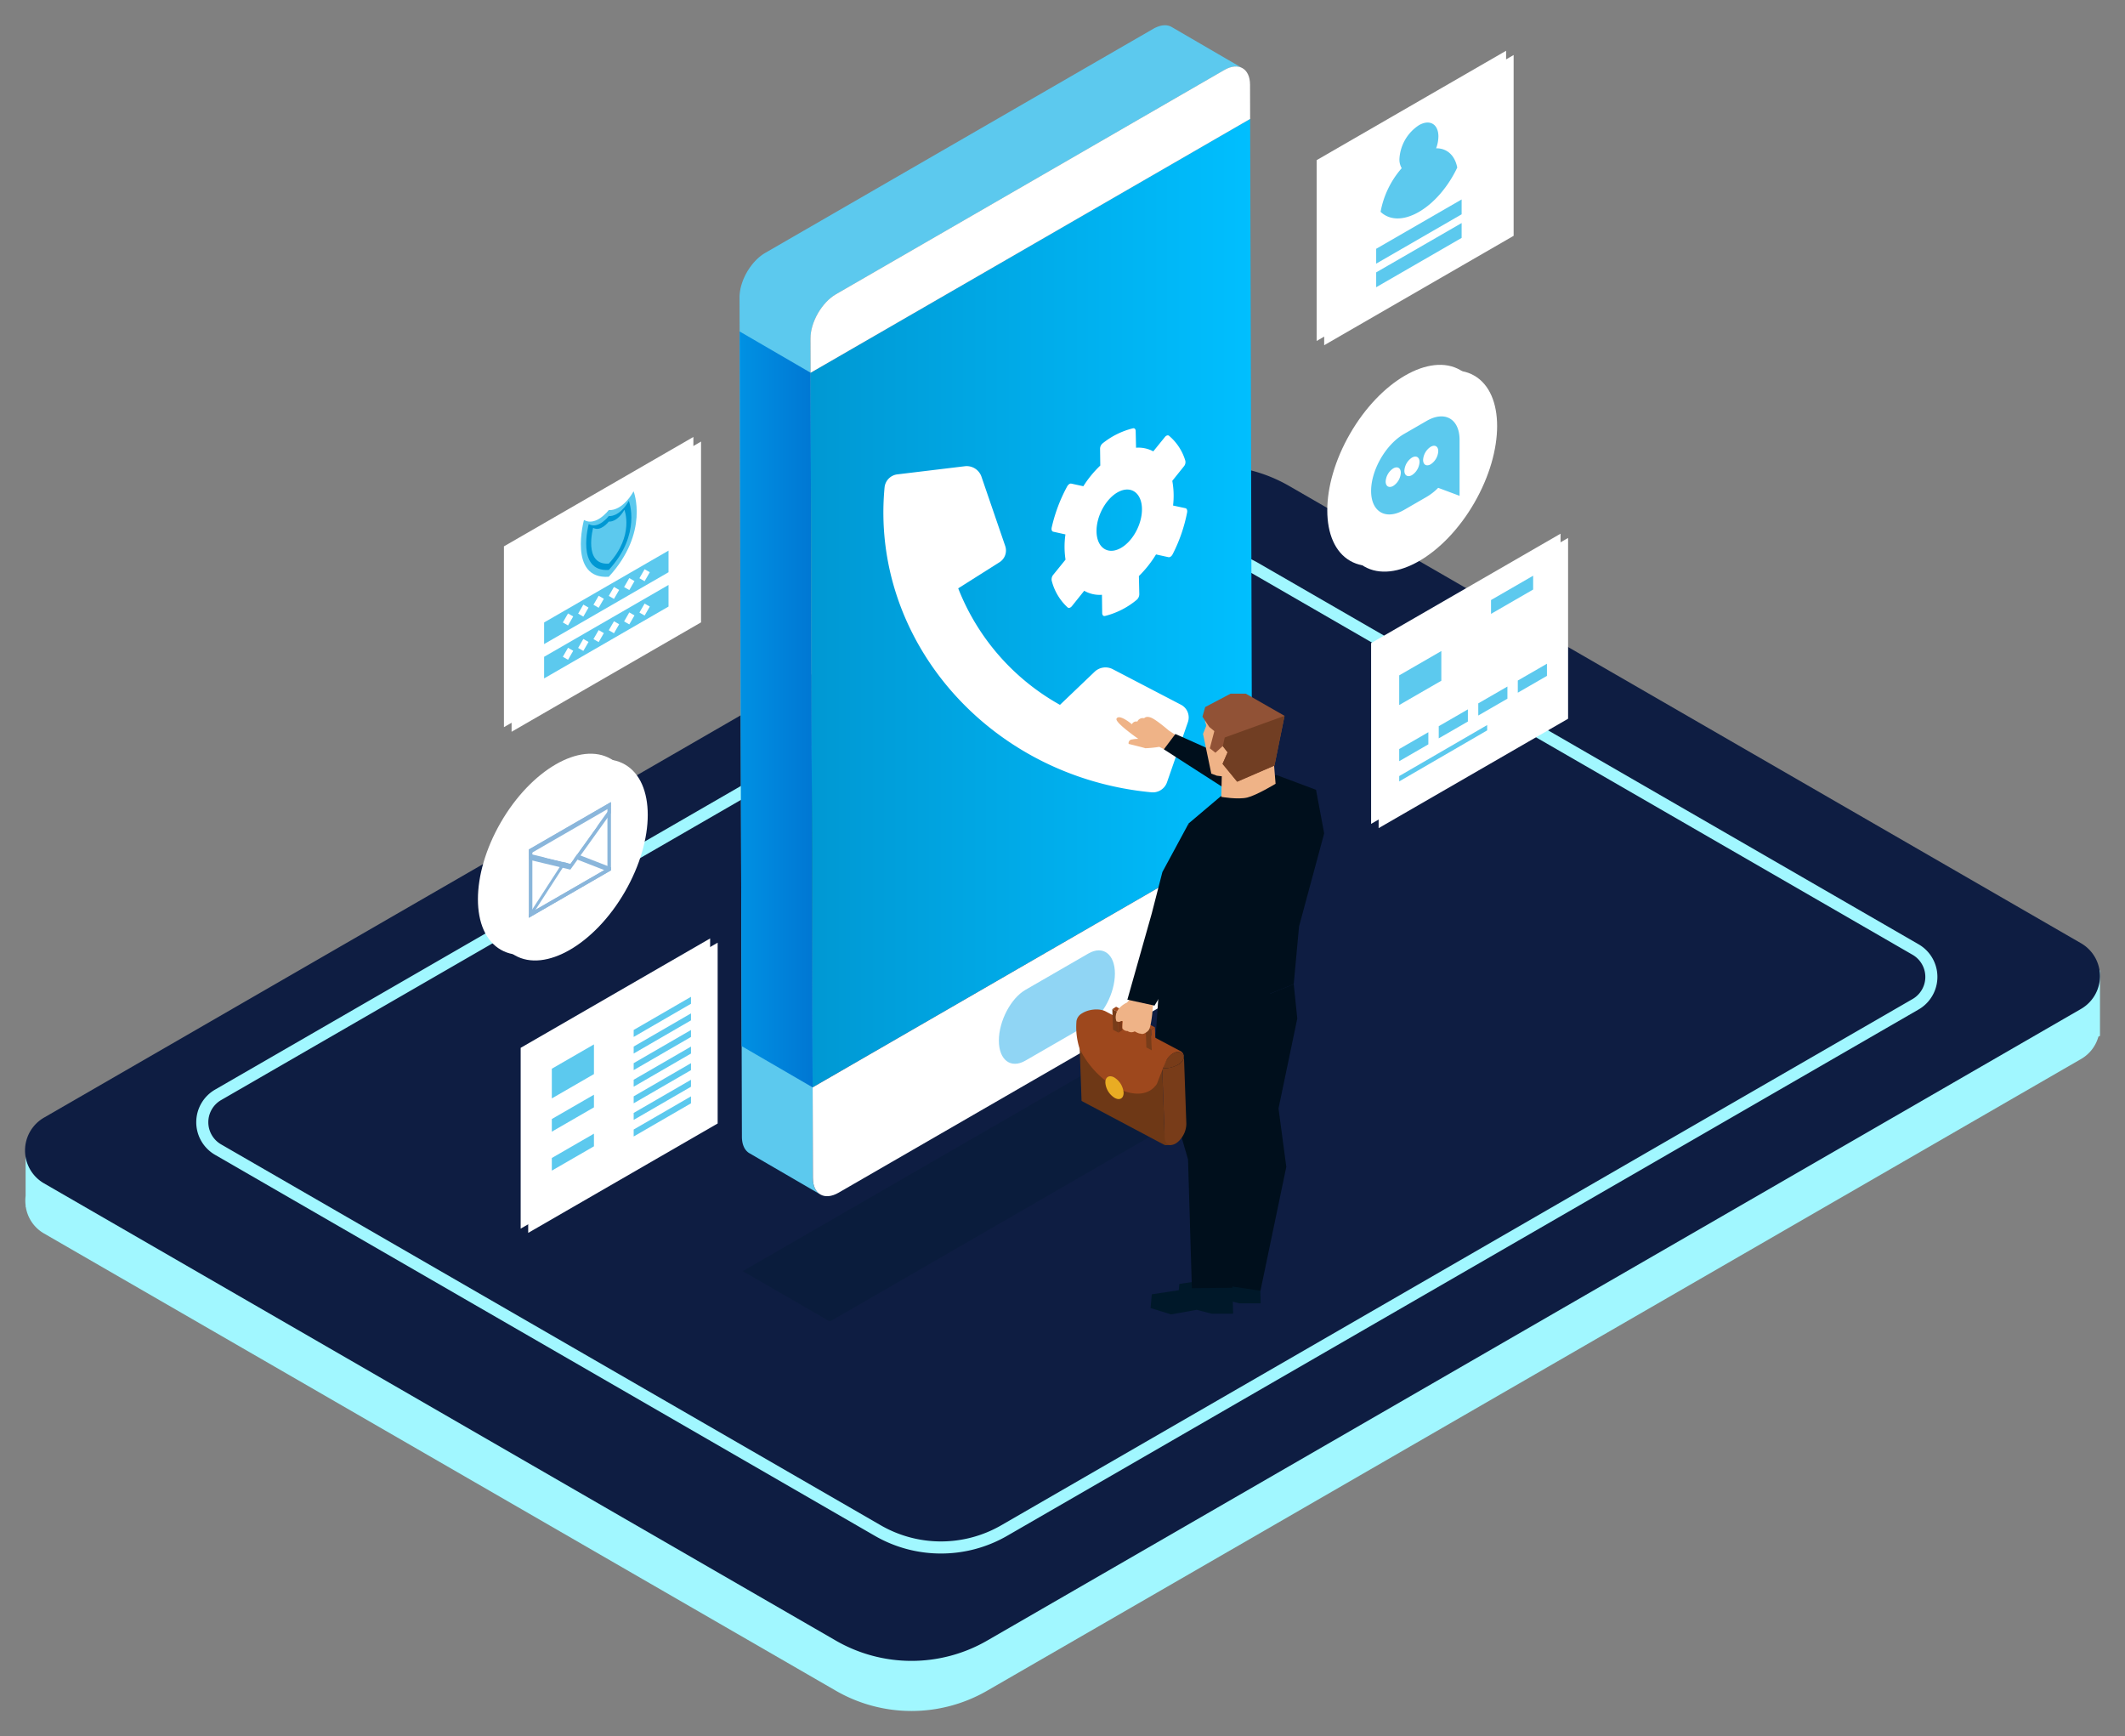 <?xml version="1.0" encoding="utf-8"?>
<svg xmlns="http://www.w3.org/2000/svg" xmlns:xlink="http://www.w3.org/1999/xlink" width="710" height="580" viewBox="0 0 710 580"><rect x="0" y="0" width="710" height="580" fill="#808080" stroke="none"/><defs><linearGradient id="c" x1="-4.082" y1="1.298" x2="-4.08" y2="1.297" gradientUnits="objectBoundingBox"><stop offset="0" stop-color="#213871"/><stop offset="1" stop-color="#0e1d42"/></linearGradient><linearGradient id="d" y1=".5" x2="1" y2=".5" gradientUnits="objectBoundingBox"><stop offset="0" stop-color="#0091e3"/><stop offset="1" stop-color="#0077d3"/></linearGradient><linearGradient id="a" y1=".5" x2="1" y2=".5" gradientUnits="objectBoundingBox"><stop offset="0" stop-color="#0098d3"/><stop offset="1" stop-color="#00bfff"/></linearGradient><linearGradient id="e" x1="28.662" y1="61.502" x2="29.816" y2="61.502" xlink:href="#a"/><linearGradient id="b" x1="8.424" y1=".5" x2="9.424" y2=".5" gradientUnits="objectBoundingBox"><stop offset="0" stop-color="#000f1c"/><stop offset="1" stop-color="#012a45"/></linearGradient><linearGradient id="f" x1="12.037" y1=".5" x2="13.037" y2=".5" xlink:href="#b"/><linearGradient id="g" x1="8.704" y1=".5" x2="9.704" y2=".5" xlink:href="#b"/><linearGradient id="h" x1="6.07" y1=".5" x2="7.07" y2=".5" xlink:href="#b"/><linearGradient id="i" x1="-329.42" y1="-10.954" x2="-329.168" y2="-11.926" gradientUnits="objectBoundingBox"><stop offset="0" stop-color="#012a45"/><stop offset="1" stop-color="#000f1c"/></linearGradient></defs><path data-name="Rectangle 249" fill="none" d="M0 0h710v580H0z"/><g data-name="Group 1395"><g data-name="Group 48"><g data-name="Group 47" fill-rule="evenodd"><path data-name="Path 112" d="M8.558 402.648a12.813 12.813 0 010-3.169v-17.3l5.508 8.4c.224-.149.385-.346.624-.483l365.479-211.013a50.571 50.571 0 0150.568 0l264.565 152.752c.162.094.271.23.427.33l5.908-8.09v21.957l-.527.279a12.439 12.439 0 01-5.809 7.471L329.829 564.795a50.566 50.566 0 01-50.566 0L14.697 412.048a12.406 12.406 0 01-6.069-8.831l-.07-.026z" fill="#a1f7ff"/><path data-name="Path 113" d="M3610.825 414.84l-365.471 211.01a12.671 12.671 0 000 21.947l264.565 152.753a50.566 50.566 0 0050.565 0l365.474-211.013a12.671 12.671 0 000-21.947l-264.564-152.75a50.571 50.571 0 00-50.569 0z" transform="translate(-3230.656 -252.493)" fill="url(#c)"/></g><path data-name="Path 114" d="M314.402 518.968a44.135 44.135 0 01-22.083-5.9L71.859 385.782a12.578 12.578 0 010-21.784l304.549-175.837a44.277 44.277 0 0144.159 0L641.03 315.447a12.575 12.575 0 010 21.785L336.481 513.07a44.164 44.164 0 01-22.079 5.898zm64.025-327.313L73.877 367.492a8.545 8.545 0 000 14.8L294.34 509.577a40.261 40.261 0 0040.122 0l304.549-175.832a8.544 8.544 0 000-14.8l-220.463-127.29a40.257 40.257 0 00-40.122 0z" fill="#a1f7ff"/></g><g data-name="Group 1106" transform="translate(148.904 8.432)"><ellipse data-name="Ellipse 8" cx="36.797" cy="21.245" rx="36.797" ry="21.245" transform="rotate(-59.999 287.64 -161.626)" fill="#fff" style="mix-blend-mode:soft-light;isolation:isolate"/><path data-name="Path 2431" d="M354.31 68.924l-63.3 36.545v-60.4l63.3-36.545z" fill="#fff" style="mix-blend-mode:soft-light;isolation:isolate"/><path data-name="Path 2432" d="M269.23 351.718l-140.841 81.317-29.14-16.824 140.84-81.318z" fill="#001b2e" opacity=".27"/><g data-name="Group 1078"><path data-name="Path 2433" d="M242.544.575l-.047-.027a4.228 4.228 0 00-.43-.21c-.027-.011-.057-.018-.085-.03-.048-.018-.1-.034-.145-.051-.074-.026-.146-.057-.222-.079s-.166-.038-.249-.057c-.051-.012-.1-.025-.151-.035-.027-.005-.053-.014-.082-.019a4.97 4.97 0 00-.517-.06h-.159c-.135 0-.269-.01-.408 0-.046 0-.095.011-.142.014-.085.006-.171.016-.258.026s-.158.011-.24.024-.143.032-.213.046a6.716 6.716 0 00-.352.075c-.063.016-.125.023-.189.04s-.128.047-.191.066c-.2.06-.4.13-.6.208-.072.028-.141.044-.213.074-.04.017-.083.044-.123.061a10.267 10.267 0 00-1.076.535l-129.725 74.9c-.276.159-.548.334-.817.519-.088.06-.173.126-.26.189a12.66 12.66 0 00-.83.647q-.246.206-.485.424c-.1.089-.195.179-.291.271-.06.058-.123.111-.182.17s-.12.131-.183.194q-.291.3-.571.608c-.06.067-.124.126-.183.194s-.094.116-.142.173c-.113.133-.223.27-.333.406-.072.09-.148.175-.219.266-.056.074-.11.152-.167.228-.08.106-.159.213-.236.32-.054.075-.112.148-.166.224-.089.128-.173.259-.26.389-.055.082-.112.164-.166.247a1.596 1.596 0 01-.07.1c-.151.238-.3.479-.441.723l-.028.049c-.028.05-.054.1-.083.15-.1.173-.2.346-.291.522-.044.082-.083.165-.125.247s-.089.172-.131.259-.077.147-.112.221c-.1.2-.19.408-.281.613l-.046.1-.014.03q-.166.382-.313.768c-.019.047-.034.1-.052.144-.035.094-.067.188-.1.282-.045.128-.094.255-.137.382-.034.1-.061.2-.093.3-.037.117-.074.235-.108.352-.021.072-.046.144-.066.217-.036.131-.063.263-.1.395s-.075.291-.108.437c-.01.05-.026.1-.037.151-.022.105-.034.21-.054.315-.043.229-.085.458-.117.685-.009.063-.025.126-.033.188s0 .116-.011.174a12.655 12.655 0 00-.1 1.5l.795 280.463a9.661 9.661 0 00.178 1.871 6.807 6.807 0 00.5 1.553 4.764 4.764 0 001.274 1.688 4.029 4.029 0 00.549.382l23.713 13.781c-1.538-.894-2.491-2.794-2.5-5.493l-.8-280.462a12.815 12.815 0 01.1-1.5c.014-.121.026-.242.043-.363.032-.227.073-.454.117-.683.03-.157.056-.312.091-.468s.071-.292.107-.437c.052-.2.1-.408.163-.612l.108-.353q.108-.344.23-.686c.033-.093.065-.186.1-.28.118-.315.243-.629.379-.941l.048-.105a18.526 18.526 0 01.522-1.088q.2-.389.417-.771c.028-.049.054-.1.083-.149q.259-.445.539-.876c.053-.083.11-.165.165-.247.139-.207.28-.411.425-.613q.117-.162.237-.32a18.751 18.751 0 01.719-.895c.113-.128.217-.247.327-.369q.279-.313.571-.608c.121-.123.241-.246.365-.364.095-.092.192-.181.29-.27q.24-.218.485-.424c.1-.081.193-.163.292-.241.177-.142.357-.276.539-.406.086-.063.172-.129.259-.189.269-.185.541-.36.817-.519l129.726-74.9a10.249 10.249 0 011.076-.535c.113-.049.224-.092.335-.135a7.94 7.94 0 01.979-.314 6.26 6.26 0 01.353-.075c.152-.029.3-.053.451-.069a4.73 4.73 0 01.259-.026 5.275 5.275 0 01.55-.01h.125a4.774 4.774 0 01.633.08c.052.01.1.023.152.035a4.154 4.154 0 01.47.136c.049.017.1.032.146.051a4.063 4.063 0 01.562.267z" fill="#5cc9ee"/><g data-name="Group 1075"><path data-name="Path 2434" d="M3536.178 609.355l-23.714-13.781-.677-238.737 23.715 13.781z" transform="translate(-3413.565 -254.537)" fill="url(#d)"/></g><g data-name="Group 1076"><path data-name="Path 2435" d="M3685.732 275.72l.677 238.737-146.854 84.786-.677-238.737z" transform="translate(-3416.944 -244.425)" fill="url(#a)"/></g><g data-name="Group 1077"><path data-name="Path 2436" d="M260.162 14.953c4.726-2.728 8.576-.542 8.592 4.9l.032 11.446-146.855 84.786.678 238.736 146.853-84.789.086 30.28c.016 5.43-3.811 12.057-8.536 14.785l-129.725 74.9c-4.734 2.733-8.578.535-8.592-4.9l-.8-280.463c-.015-5.439 3.8-12.053 8.536-14.786z" fill="#fff"/></g><path data-name="Path 2437" d="M214.744 333.733l-21.046 12.151c-4.875 2.814-8.863-.2-8.863-6.7s3.989-14.12 8.863-16.934l21.046-12.151c4.875-2.814 8.864.2 8.864 6.7-.001 6.499-3.99 14.118-8.864 16.934z" fill="#90d5f4"/></g><path data-name="Path 2438" d="M356.827 70.346l-63.3 36.545v-60.4l63.3-36.545z" fill="#fff" style="mix-blend-mode:soft-light;isolation:isolate"/><path data-name="Path 2439" d="M372.505 230.25l-63.3 36.545v-60.4l63.3-36.545z" fill="#fff" style="mix-blend-mode:soft-light;isolation:isolate"/><path data-name="Path 2440" d="M375.022 231.673l-63.3 36.545v-60.4l63.3-36.545z" fill="#fff" style="mix-blend-mode:soft-light;isolation:isolate"/><path data-name="Path 2441" d="M88.361 365.463l-63.3 36.545v-60.4l63.3-36.545z" fill="#fff" style="mix-blend-mode:soft-light;isolation:isolate"/><path data-name="Path 2442" d="M90.877 366.881l-63.3 36.545v-60.4l63.3-36.545z" fill="#fff" style="mix-blend-mode:soft-light;isolation:isolate"/><g data-name="Group 1079" style="mix-blend-mode:overlay;isolation:isolate" fill="#5cc9ee"><path data-name="Path 2443" d="M330.935 41.109a11.749 11.749 0 00.758-3.955c0-4.153-2.915-5.837-6.512-3.759a14.393 14.393 0 00-6.512 11.279 5.766 5.766 0 00.758 3.079 30.505 30.505 0 00-7.054 14.574c2.921 2.815 7.563 3.06 12.809.032s9.889-8.634 12.81-14.822c-.827-4.153-3.486-6.464-7.057-6.428z"/><path data-name="Path 2444" d="M339.454 63.162l-28.553 16.481v-4.96l28.554-16.485z"/><path data-name="Path 2445" d="M339.454 71.039l-28.553 16.482v-4.96l28.554-16.485z"/></g><g data-name="Group 1082"><path data-name="Path 2446" d="M82.767 197.942l-63.3 36.545v-60.4l63.3-36.545z" fill="#fff" style="mix-blend-mode:soft-light;isolation:isolate"/><path data-name="Path 2447" d="M85.325 199.478l-63.3 36.545v-60.399l63.3-36.545z" fill="#fff" style="mix-blend-mode:soft-light;isolation:isolate"/><path data-name="Path 2448" d="M74.46 182.729l-41.567 24v-7.221l41.567-24z" fill="#5cc9ee"/><path data-name="Path 2449" d="M74.46 194.198l-41.567 24v-7.221l41.567-24z" fill="#5cc9ee"/><g data-name="Group 1080" fill="#fff"><path data-name="Rectangle 228" d="M39.149 199.505l1.735-3.005 1.735 1.001-1.735 3.005z"/><path data-name="Rectangle 229" d="M44.266 196.551l1.735-3.005 1.735 1.001L46 197.553z"/><path data-name="Rectangle 230" d="M49.383 193.597l1.735-3.005 1.735 1.001-1.735 3.006z"/><path data-name="Rectangle 231" d="M54.5 190.642l1.735-3.005 1.735 1.001-1.735 3.006z"/><path data-name="Rectangle 232" d="M59.617 187.688l1.735-3.005 1.735 1.001-1.735 3.006z"/><path data-name="Rectangle 233" d="M64.733 184.734l1.735-3.005 1.735 1.001-1.735 3.006z"/></g><g data-name="Group 1081" fill="#fff"><path data-name="Rectangle 234" d="M39.149 210.973l1.735-3.005 1.735 1.001-1.735 3.005z"/><path data-name="Rectangle 235" d="M44.266 208.019l1.735-3.005 1.735 1.001L46 209.02z"/><path data-name="Rectangle 236" d="M49.383 205.065l1.735-3.005 1.735 1.001-1.735 3.005z"/><path data-name="Rectangle 237" d="M54.5 202.11l1.735-3.005 1.735 1.001-1.735 3.005z"/><path data-name="Rectangle 238" d="M59.617 199.156l1.735-3.005 1.735 1.001-1.735 3.005z"/><path data-name="Rectangle 239" d="M64.733 196.202l1.735-3.005 1.735 1.001-1.735 3.005z"/></g><path data-name="Path 2450" d="M62.791 155.699c-4.011 6.948-8.291 6.264-8.291 6.264s-4.28 5.626-8.29 3.31c0 0-5.393 19.889 8.29 18.972 13.682-14.883 8.291-28.546 8.291-28.546z" fill="#5cc9ee"/><path data-name="Path 2451" d="M3467.464 421.494c-3.241 5.615-6.7 5.062-6.7 5.062s-3.459 4.547-6.7 2.675c0 0-4.358 16.075 6.7 15.333 11.058-12.028 6.7-23.07 6.7-23.07z" transform="translate(-3406.263 -262.598)" fill="url(#e)"/><path data-name="Path 2452" d="M59.724 161.865c-2.528 4.378-5.225 3.946-5.225 3.946s-2.7 3.545-5.223 2.086c0 0-3.4 12.531 5.223 11.953 8.623-9.377 5.225-17.985 5.225-17.985z" fill="#5cc9ee"/></g><ellipse data-name="Ellipse 9" cx="36.797" cy="21.245" rx="36.797" ry="21.245" transform="rotate(-60 291.62 -164.758)" fill="#fff" style="mix-blend-mode:soft-light;isolation:isolate"/><g data-name="Group 1085" style="mix-blend-mode:overlay;isolation:isolate"><path data-name="Path 2453" d="M327.775 132.169l-7.579 4.376c-6.069 3.5-10.989 12.025-10.989 19.034 0 7.008 4.92 9.848 10.989 6.344l7.579-4.376a18.564 18.564 0 003.843-3.016l7.146 2.672v-18.69c0-7.007-4.92-9.848-10.989-6.344z" fill="#5cc9ee"/><g data-name="Group 1084"><g data-name="Group 1083" fill="#fff"><path data-name="Path 2454" d="M314.072 152.431a5.594 5.594 0 012.531-4.383c1.4-.807 2.531-.153 2.531 1.461a5.6 5.6 0 01-2.531 4.384c-1.398.802-2.531.152-2.531-1.462z"/><path data-name="Path 2455" d="M320.327 148.82a5.592 5.592 0 012.532-4.383c1.4-.807 2.53-.153 2.53 1.461a5.593 5.593 0 01-2.53 4.384c-1.399.806-2.532.152-2.532-1.462z"/><path data-name="Path 2456" d="M326.583 145.208a5.592 5.592 0 012.531-4.383c1.4-.807 2.531-.153 2.531 1.461a5.594 5.594 0 01-2.531 4.384c-1.398.806-2.531.154-2.531-1.462z"/></g></g></g><g data-name="Group 1090" transform="translate(0 234.464)"><ellipse data-name="Ellipse 10" cx="36.797" cy="21.245" rx="36.797" ry="21.245" transform="rotate(-59.999 55.196 31.867)" fill="#fff" style="mix-blend-mode:soft-light;isolation:isolate"/><ellipse data-name="Ellipse 11" cx="36.797" cy="21.245" rx="36.797" ry="21.245" transform="rotate(-60 59.17 28.73)" fill="#fff" style="mix-blend-mode:soft-light;isolation:isolate"/><g data-name="Group 1089" style="mix-blend-mode:overlay;isolation:isolate"><path data-name="Path 2457" d="M54.634 47.51L28.369 62.674V41.213l26.265-15.164z" fill="#fff"/><g data-name="Group 1086"><path data-name="Path 2458" d="M55.228 47.853l-27.452 15.85V40.871l27.452-15.85zm-26.26 13.794l25.078-14.479v-20.09L28.968 41.556z" fill="#8ab6db"/></g><g data-name="Group 1087"><path data-name="Path 2459" d="M27.826 40.898v3.4l13.834 3.317 13.518-18.85V26.75L41.661 45.606l-13.519-3.241 27.037-15.61V25.11z" fill="#8ab6db"/></g><g data-name="Group 1088"><path data-name="Path 2460" d="M41.502 41.509L27.775 62.7v1l27.452-15.85v-1.007zm-11.5 19.536l11.5-17.75 11.5 4.474z" fill="#8ab6db"/></g><path data-name="Path 2461" d="M32.946 43.518l8.714 2.089 9.094-12.682z" fill="#fff"/></g></g><path data-name="Path 2462" d="M332.668 218.97l-14.072 8.124v-9.915l14.072-8.124z" fill="#5cc9ee"/><path data-name="Path 2463" d="M49.543 350.376L35.471 358.5v-9.915l14.072-8.124z" fill="#5cc9ee"/><path data-name="Path 2464" d="M49.543 361.488l-14.072 8.124v-4.222l14.072-8.124z" fill="#5cc9ee"/><path data-name="Path 2465" d="M81.965 326.885l-19.148 11.078v-2.328l19.148-11.078z" fill="#5cc9ee"/><path data-name="Path 2466" d="M81.965 332.429l-19.148 11.078v-2.328l19.148-11.078z" fill="#5cc9ee"/><path data-name="Path 2467" d="M81.965 337.973l-19.148 11.078v-2.328l19.148-11.078z" fill="#5cc9ee"/><path data-name="Path 2468" d="M81.965 343.516l-19.148 11.078v-2.328l19.148-11.078z" fill="#5cc9ee"/><path data-name="Path 2469" d="M81.965 349.06l-19.148 11.078v-2.328l19.148-11.078z" fill="#5cc9ee"/><path data-name="Path 2470" d="M81.965 354.604l-19.148 11.079v-2.328l19.148-11.079z" fill="#5cc9ee"/><path data-name="Path 2471" d="M81.965 360.147l-19.148 11.078v-2.328l19.148-11.078z" fill="#5cc9ee"/><path data-name="Path 2472" d="M49.543 374.505l-14.072 8.124v-4.222l14.072-8.124z" fill="#5cc9ee"/><path data-name="Path 2473" d="M363.346 188.512l-14.071 8.124v-4.62l14.071-8.124z" fill="#5cc9ee"/><path data-name="Path 2474" d="M347.986 235.559l-29.39 17.042v-1.781l29.39-17.042z" fill="#5cc9ee"/><g data-name="Group 1091" fill="#5cc9ee"><path data-name="Path 2475" d="M328.335 240.225l-9.739 5.623v-4.058l9.739-5.623z"/><path data-name="Path 2476" d="M341.543 232.599l-9.739 5.623v-4.058l9.739-5.623z"/><path data-name="Path 2477" d="M354.752 224.969l-9.739 5.623v-4.058l9.739-5.623z"/><path data-name="Path 2478" d="M367.96 217.347l-9.739 5.623v-4.058l9.739-5.623z"/></g><g data-name="Group 1094"><g data-name="Group 1092"><path data-name="Path 2479" d="M235.694 256.235c-54.1-5.159-93.916-50.816-89.041-101.917a4.872 4.872 0 014.37-4.294l22.392-2.7a5.227 5.227 0 015.557 3.349l7.993 23.314a4.64 4.64 0 01-1.992 5.447l-13.723 8.679a76.544 76.544 0 0034 38.92l11.616-11.095a5.272 5.272 0 016.037-.813l22.711 11.831a4.779 4.779 0 012.407 5.767l-7.041 20.268a5.027 5.027 0 01-5.286 3.244z" fill="#fff"/></g><g data-name="Group 1093"><path data-name="Path 2480" d="M247.738 162.727a52.464 52.464 0 01-4.828 13.971c-.347.694-.927 1.1-1.406 1l-4.156-.918a37.3 37.3 0 01-5.726 7.224l.133 6.042a2.535 2.535 0 01-.877 1.908 26.659 26.659 0 01-10.592 5.389c-.536.122-.923-.295-.931-.993l-.077-6.088a10.366 10.366 0 01-5.926-1.34l-4.105 5.122c-.465.583-1.067.763-1.439.443a18.172 18.172 0 01-5.319-8.951 2.4 2.4 0 01.531-1.974l4.088-5.041a28.9 28.9 0 01-.03-8.429l-4.066-.9c-.468-.1-.687-.68-.524-1.4a53.106 53.106 0 015.156-13.707c.357-.666.929-1.055 1.394-.96l4.019.872a36.476 36.476 0 015.665-6.908l-.071-5.651a2.348 2.348 0 01.857-1.769 26.226 26.226 0 0110.139-5.023c.512-.118.885.261.9.895l.124 5.6a10.424 10.424 0 015.757 1.209l3.881-4.785c.437-.54 1.013-.712 1.381-.42a17.429 17.429 0 015.441 8.32 2.181 2.181 0 01-.458 1.878l-3.894 4.857a27.655 27.655 0 01.257 8.246l4.117.887c.471.089.704.67.585 1.394zm-15.093-1.275c-.12-5.192-3.589-7.7-7.739-5.628s-7.5 8.007-7.439 13.247c.06 5.283 3.55 7.879 7.768 5.752s7.531-8.138 7.409-13.372z" fill="#fff"/></g></g><g data-name="Group 1105"><path data-name="Path 2481" d="M240.171 241.925l-1.739-.867a36.253 36.253 0 01-4.684.465c-.341-.17-5.545-1.438-5.545-1.438a1.208 1.208 0 011.148-1.492 9.3 9.3 0 012.083-.2s-7.934-5.485-7.284-6.751c.887-1.727 5.139 1.868 5.139 1.868a1.592 1.592 0 011.811-.888 1.978 1.978 0 012.279-1.118s.6-.86 2.329-.186 5.926 4.3 5.926 4.3l2.168 1.418z" fill="#efb387"/><path data-name="Path 2482" d="M3673.716 515.576l32.846 21.117 7.032-10.16-36.027-16.083z" transform="translate(-3433.753 -273.688)" fill="url(#b)"/><path data-name="Path 2483" d="M272.313 426.966h-7.173l-5.014-1.311-8.55 1.543-6.851-2.134.411-4.582 13.382-2.04 13.54-.144z" fill="#001829"/><path data-name="Path 2484" d="M263.115 430.43h-7.173l-5.014-1.311-8.55 1.543-6.851-2.134.411-4.582 13.383-2.04 13.54-.144z" fill="#001829"/><path data-name="Path 2485" d="M3719.486 605.931l1.182 11.471-6.267 30.037 2.6 19.512-8.632 41.389-10.406-1.537-5.2-90.11z" transform="translate(-3436.127 -285.592)" fill="url(#f)"/><path data-name="Path 2486" d="M3671.517 609.924l-1.183 17.147 11.038 37.841 1.281 43.031 13.54-.144.573-69.971.051-6.227 8.828-7.032 3.283-15.067z" transform="translate(-3433.332 -286.037)" fill="url(#g)"/><path data-name="Path 2487" d="M3681.737 542.29l11.471-9.7 17.857-6.5 13.244 4.967 2.72 14.545-8.4 31.1-1.774 19.275-26.726 10.761-18.448-7.214 8.041-23.887z" transform="translate(-3433.5 -275.638)" fill="url(#h)"/><g data-name="Group 1095"><path data-name="Path 2488" d="M254.576 229.327l-.86 3.185.43 1.46-1.1 2.769 2.769 13.265 1.852.692 1.759.206 4.4-6.885.636-7.8-6.941-3.48z" fill="#efb387"/><path data-name="Path 2489" d="M259.365 249.164l-.224 8.606s5.575.973 8.682.225 9.468-4.6 9.468-4.6l-.712-8.718-14.594-1.46z" fill="#efb387"/><path data-name="Path 2490" d="M280.284 230.7l-3.375 16.617-12.454 5.386-4.881-5.955 1.679-3.871-1.589-2.03-.036-.045-2.434 2.227-1.868-1.482 1.5-5.739-1.688-1.392-2.283-3.427.915-3.222 8.507-4.48h5.051z" fill="#915236"/><path data-name="Path 2491" d="M280.284 230.7l-3.375 16.617-12.455 5.386-4.881-5.955 1.679-3.871-1.59-2.03.637-2.91z" fill="#713e23"/></g><g data-name="Group 1096"><path data-name="Path 2492" d="M239.339 346.335l.986 27.8-27.858-14.788-.886-24.977 25.191 10.6 2.4 1.277z" fill="#6e3816"/><path data-name="Path 2493" d="M240.326 374.133l2.157-.076-.57-3.32-3.123-.454z" fill="#6e3816"/><path data-name="Path 2494" d="M246.637 344.865a3.556 3.556 0 01-1.819 2.306 10.262 10.262 0 01-5.4 1.275l.056 1.61.224 6.32.313 8.8.224 6.319c.116 3.285 3.206 3.451 5.562.3a8.08 8.08 0 001.678-4.828l-.224-6.319-.312-8.8-.224-6.32a4.466 4.466 0 00-.078-.663z" fill="#783c19"/><path data-name="Path 2495" d="M244.818 347.17a3.555 3.555 0 001.819-2.306c-.49-2.625-3.3-2.56-5.486.362a8.736 8.736 0 00-1.486 3.226 9.391 9.391 0 005.153-1.282z" fill="#783c19"/><path data-name="Path 2496" d="M245.231 342.548l-24.652-13.081c-2.076-1.108-5.646-.836-7.945.607a3.675 3.675 0 00-1.862 2.551 23.636 23.636 0 001.08 9.384c6.372 12.815 20.814 19.274 25.808 11.6 0 0 2.817-7.481 3.5-8.385 2.174-2.922 4.992-2.986 5.482-.363a2.234 2.234 0 00-1.411-2.313zm-11.237 3.711l2.879 1.528z" fill="#9e481d"/><path data-name="Path 2497" d="M220.419 353.301c-.067-1.9 1.241-2.721 2.922-1.828a6.6 6.6 0 013.166 5.061c.067 1.9-1.24 2.72-2.922 1.828a6.6 6.6 0 01-3.166-5.061z" fill="#e9ac23"/></g><g data-name="Group 1104"><g data-name="Group 1103" style="isolation:isolate"><g data-name="Group 1097"><path data-name="Path 2498" d="M224.631 331.777l1.264-.8.155 4.752-1.265.8z" fill="#7a3816"/></g><g data-name="Group 1099"><g data-name="Group 1098"><path data-name="Path 2499" d="M222.743 328.68l1.265-.8 12.97 6.887-1.265.8z" fill="#9e481d"/></g></g><g data-name="Group 1101"><g data-name="Group 1100"><path data-name="Path 2500" d="M235.713 335.566l.225 6.883-1.821-.967-.155-4.752-9.329-4.954.155 4.752-1.82-.967-.225-6.883z" fill="#783c19"/></g></g><g data-name="Group 1102"><path data-name="Path 2501" d="M235.713 335.566l1.264-.8.225 6.883-1.264.8z" fill="#9e481d"/></g></g></g><path data-name="Path 2502" d="M236.35 327.002l-.241 2.967s-.457 4.631-1.146 5.621c-.518.742-1.975 1.746-2.74 1.256 0 0-.421.182-2-.739a2.2 2.2 0 01-2.382-.117 1.881 1.881 0 01-1.749-.941 14.661 14.661 0 01.105-2.041c.125-.777-1.125-.045-1.125-.045l-.93-.175a3.636 3.636 0 01-.209-2.084c.356-2.781 3.695-4.212 3.695-4.212l.9-.987z" fill="#efb387"/><path data-name="Path 2503" d="M3680.28 544.544s3.182 26.237 2.173 33.466-13.593 27.421-13.593 27.421l-9.074-1.971 8.121-28.706 3.584-13.948z" transform="translate(-3432.016 -277.939)" fill="url(#i)"/></g></g></g></svg>